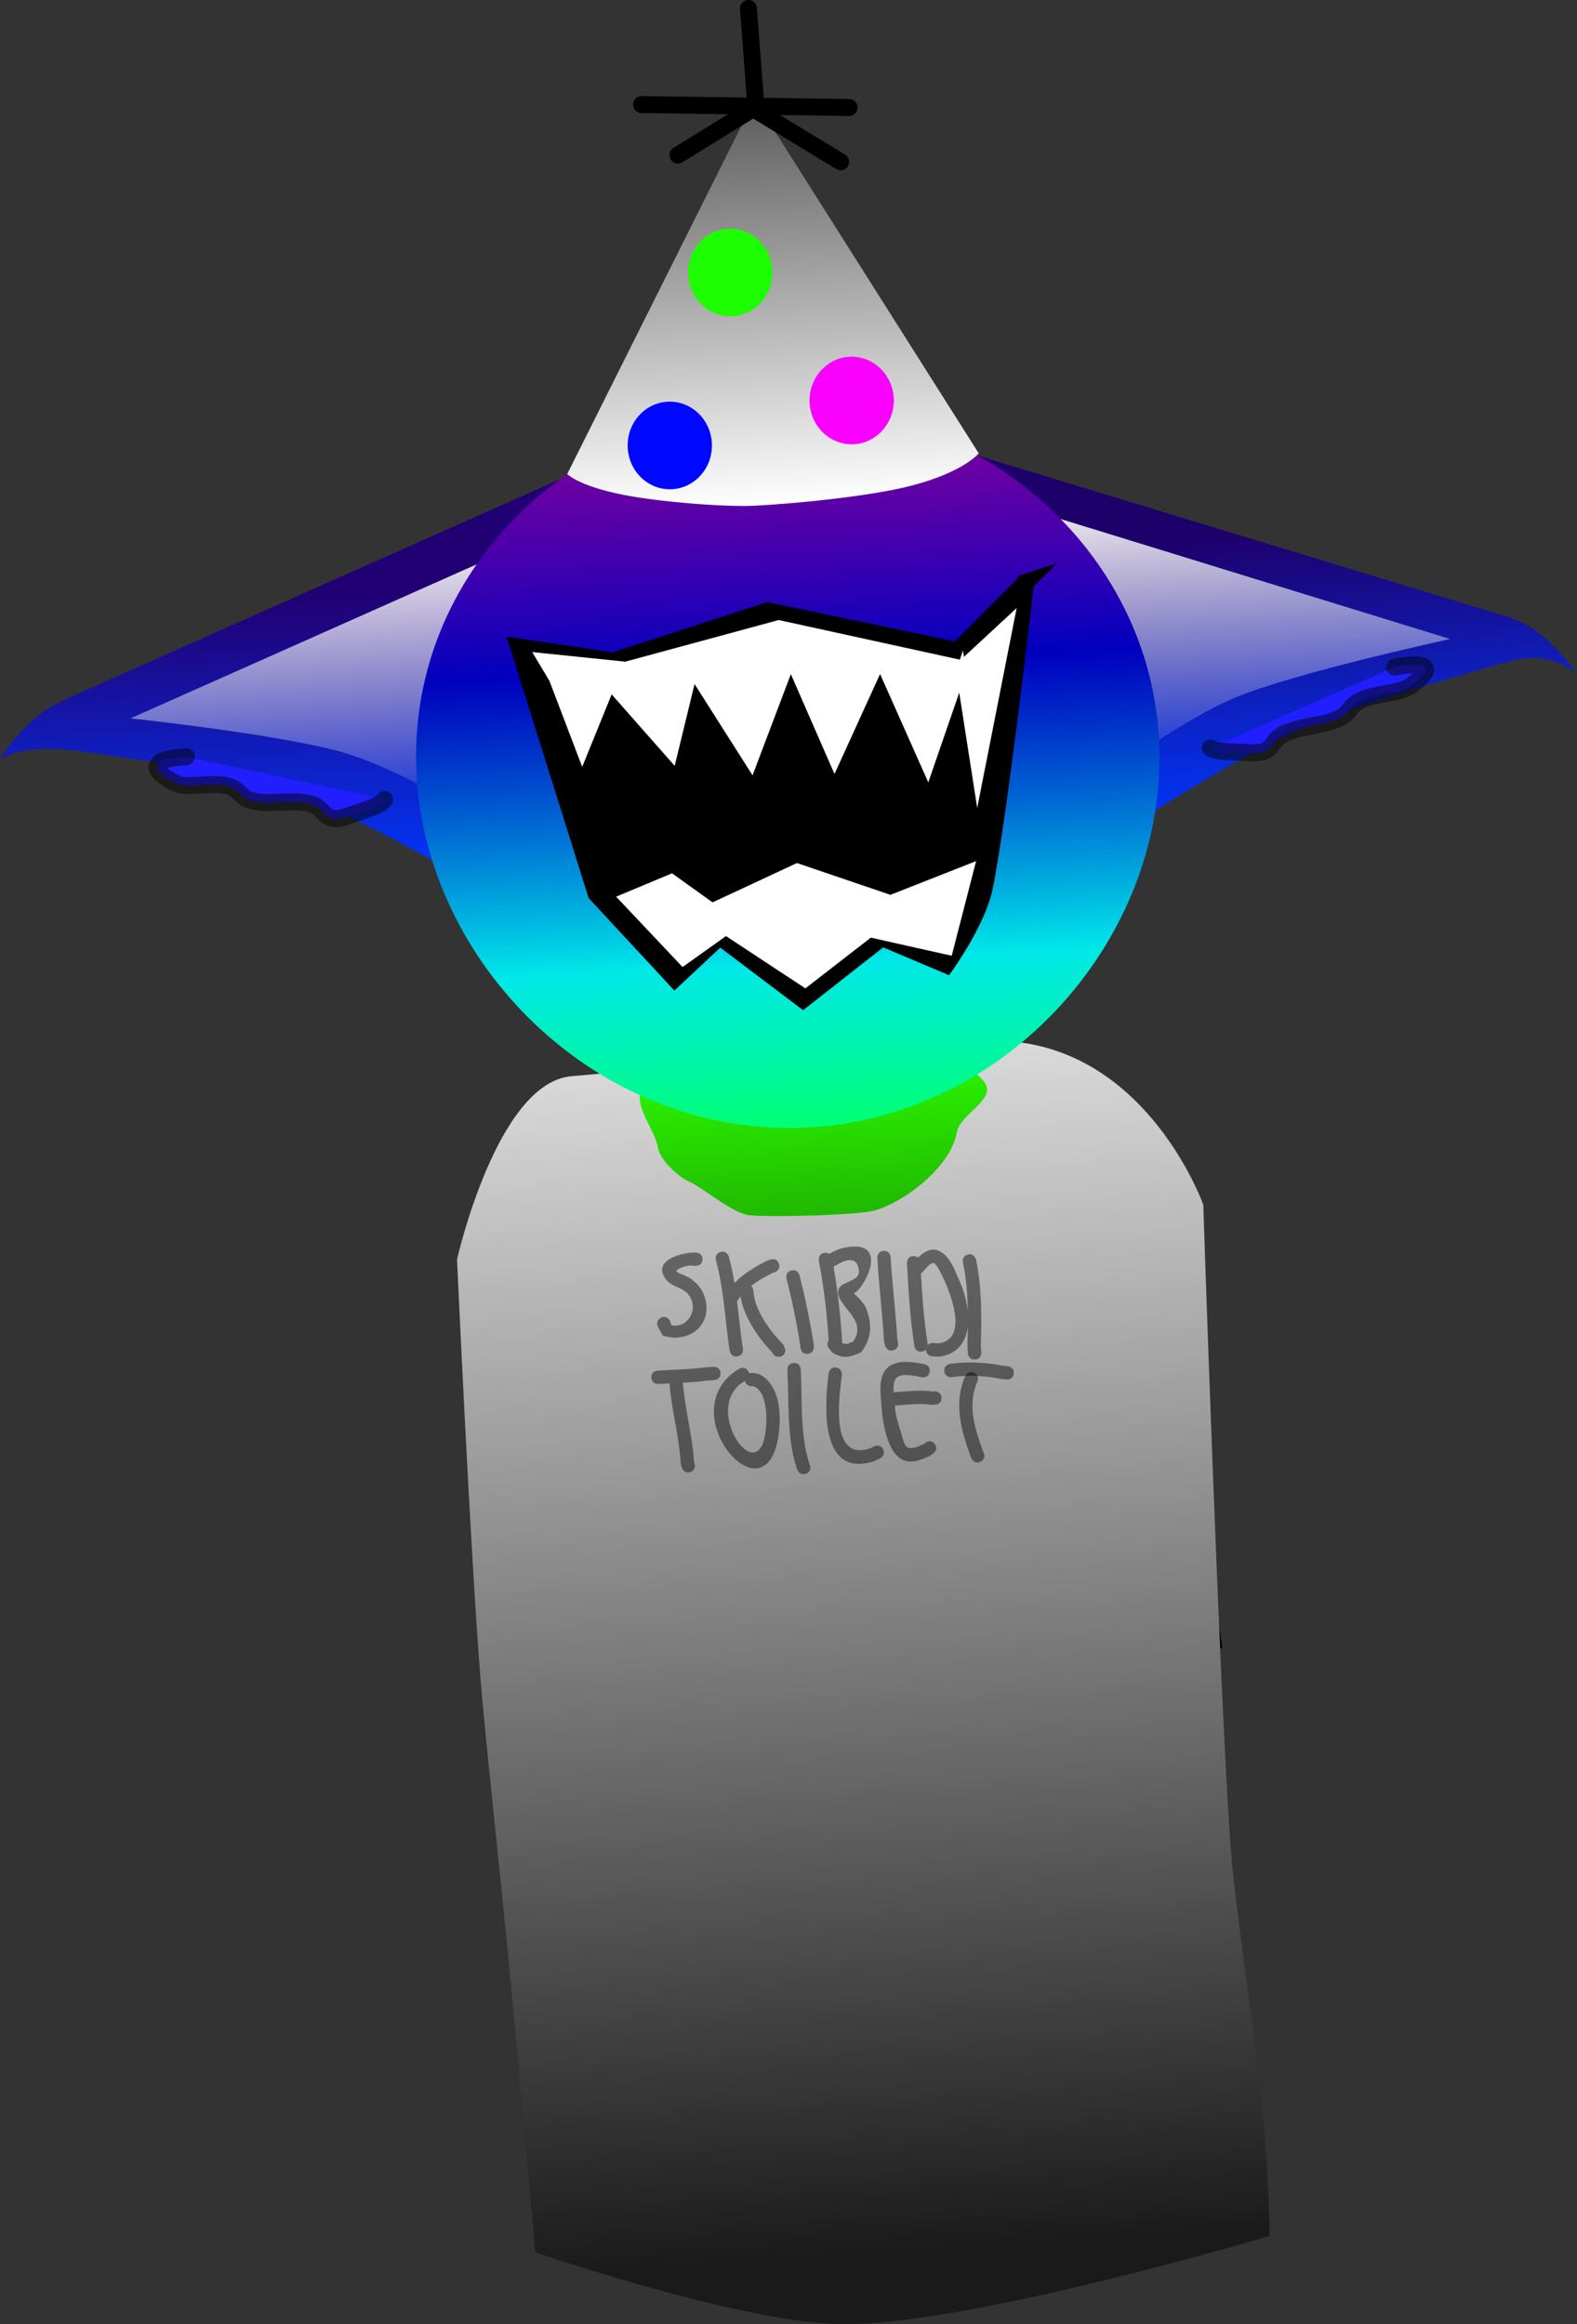<svg version="1.1" xmlns="http://www.w3.org/2000/svg" xmlns:xlink="http://www.w3.org/1999/xlink" width="232.393" height="342.586" viewBox="0,0,232.393,342.586"><rect x="0" y="0" width="232.393" height="342.586" fill="#333333" stroke="none"/><defs><linearGradient x1="388.748" y1="88.895" x2="392.583" y2="131.865" gradientUnits="userSpaceOnUse" id="color-1"><stop offset="0" stop-color="#1e006b"/><stop offset="1" stop-color="#0038ff"/></linearGradient><linearGradient x1="227.203" y1="99.133" x2="228.168" y2="142.263" gradientUnits="userSpaceOnUse" id="color-2"><stop offset="0" stop-color="#210073"/><stop offset="1" stop-color="#0038ff"/></linearGradient><linearGradient x1="315.037" y1="164.501" x2="320.199" y2="257.083" gradientUnits="userSpaceOnUse" id="color-3"><stop offset="0" stop-color="#2dff00"/><stop offset="1" stop-color="#000000"/></linearGradient><linearGradient x1="314.666" y1="165.942" x2="325.756" y2="343.811" gradientUnits="userSpaceOnUse" id="color-4"><stop offset="0" stop-color="#dadada"/><stop offset="1" stop-color="#1a1a1a"/></linearGradient><linearGradient x1="245.553" y1="89.409" x2="248.013" y2="133.539" gradientUnits="userSpaceOnUse" id="color-5"><stop offset="0" stop-color="#ffffff"/><stop offset="1" stop-color="#ffffff" stop-opacity="0"/></linearGradient><linearGradient x1="371.353" y1="81.537" x2="373.813" y2="125.668" gradientUnits="userSpaceOnUse" id="color-6"><stop offset="0" stop-color="#ffffff"/><stop offset="1" stop-color="#ffffff" stop-opacity="0"/></linearGradient><linearGradient x1="237.643" y1="332.465" x2="224.949" y2="69.162" gradientUnits="userSpaceOnUse" id="color-7"><stop offset="0" stop-color="#ff0000"/><stop offset="0.333" stop-color="#ffff00"/><stop offset="0.5" stop-color="#00ff00"/><stop offset="0.666" stop-color="#00ffff"/><stop offset="0.833" stop-color="#0000ff"/><stop offset="1" stop-color="#ff00ff"/></linearGradient><linearGradient x1="307.079" y1="71.078" x2="313.003" y2="177.349" gradientUnits="userSpaceOnUse" id="color-8"><stop offset="0" stop-color="#000000" stop-opacity="0.396"/><stop offset="1" stop-color="#000000" stop-opacity="0"/></linearGradient><linearGradient x1="304.785" y1="25.825" x2="308.114" y2="85.535" gradientUnits="userSpaceOnUse" id="color-9"><stop offset="0" stop-color="#5b5b5b"/><stop offset="1" stop-color="#ffffff"/></linearGradient></defs><g transform="translate(-193.869,-11.162)"><g stroke-miterlimit="10"><path d="M325.638,74.564c0,0 74.958,22.812 90.716,27.607c5.553,1.69 9.908,8.403 9.908,8.403c0,0 -3.422,-3.744 -9.908,-1.939c-9.404,2.617 -22.399,6.44 -29.631,9.464c-11.127,4.653 -29.457,16.918 -29.457,16.918z" fill="url(#color-1)" stroke="#000000" stroke-width="0" stroke-linecap="butt"/><path d="M263.617,141.47c0,0 -18.176,-11.058 -29.634,-14.411c-6.988,-2.045 -19.341,-3.946 -29.111,-5.251c-8.111,-1.083 -11.004,1.321 -11.004,1.321c0,0 3.34,-6.092 9.465,-8.818c15.143,-6.739 78.871,-35.103 78.871,-35.103z" fill="url(#color-2)" stroke="#000000" stroke-width="0" stroke-linecap="butt"/><path d="M269.554,258.017l-3.814,-56.344c0,0 -0.836,-12.323 0.029,-13.293c2.653,-2.976 6.626,-17.135 14.636,-17.74c10.547,-0.797 37.189,-2.571 59.025,-4.221c23.684,-1.79 25.279,25.473 25.279,25.473l9.305,62.191z" fill="url(#color-3)" stroke="#000000" stroke-width="0" stroke-linecap="butt"/><path d="M272.742,343.135c0,0 -1.284,-15.234 -3.762,-41.424c-1.064,-11.242 -3.681,-35.146 -4.316,-43.216c-1.538,-19.532 -3.444,-61.709 -3.444,-61.709c0,0 5.84,-25.974 16.82,-26.991c3.144,-0.291 7.534,-0.664 12.729,-1.098c0.794,0.946 -2.357,1.998 -2.607,3.91c-0.291,2.221 2.263,5.396 2.661,7.66c0.376,2.134 3.275,4.458 4.423,4.967c2.348,1.041 6.421,4.721 9.069,5.045c2.544,0.311 15.996,0.043 18.56,-0.729c4.627,-1.392 11.154,-6.602 11.975,-11.41c0.45,-2.637 5.104,-4.551 4.41,-6.836c-0.664,-2.186 -6.708,-4.768 -5.065,-6.313c1.071,-0.098 2.137,-0.195 3.196,-0.293c24.486,-2.267 33.799,24.04 33.799,24.04c0,0 2.148,65.656 3.883,92.714c0.665,10.368 3.36,26.694 4.544,37.955c1.433,13.629 1.318,21.328 1.318,21.328c0,0 -42.018,12.567 -61.841,13.007c-14.658,0.325 -46.351,-10.607 -46.351,-10.607z" fill="url(#color-4)" stroke="#000000" stroke-width="0" stroke-linecap="butt"/><path d="M250.554,128.996c-0.637,0.979 -3.013,1.573 -4.894,2.252c-0.308,0.111 -1.824,0.706 -2.595,0.573c-1.85,-0.321 -1.441,-1.85 -4.061,-2.317c-2.625,-0.469 -5.043,0.271 -7.554,-0.211c-2.389,-0.458 -1.989,-1.856 -4.343,-2.346c-2.362,-0.492 -5.563,0.463 -7.198,-0.294c-3.795,-1.758 -4.386,-3.64 1.424,-3.953" fill="#211fff" stroke-opacity="0.49" stroke="#000000" stroke-width="2.5" stroke-linecap="round"/><path d="M399.385,109.499c5.73,-1.102 5.549,0.554 2.217,2.858c-1.435,0.992 -4.756,0.968 -6.956,1.916c-2.193,0.945 -1.51,1.979 -3.743,2.906c-2.348,0.975 -4.86,0.941 -7.321,1.932c-2.456,0.988 -1.737,2.126 -3.473,2.817c-0.724,0.288 -2.326,0.161 -2.65,0.143c-1.976,-0.11 -4.417,-0.035 -5.243,-0.676" fill="#211fff" stroke-opacity="0.49" stroke="#000000" stroke-width="2.5" stroke-linecap="round"/><path d="M266.009,132.536c0,0 -13.142,-7.995 -21.426,-10.42c-9.248,-2.706 -31.49,-5.065 -31.49,-5.065l66.356,-29.532z" fill="url(#color-5)" stroke-opacity="0.502" stroke="#000000" stroke-width="0" stroke-linecap="butt"/><path d="M336.576,83.476l70.99,21.875c0,0 -22.415,4.848 -31.541,8.579c-8.175,3.342 -20.676,12.767 -20.676,12.767z" fill="url(#color-6)" stroke-opacity="0.502" stroke="#000000" stroke-width="0" stroke-linecap="butt"/><path d="M364.73,123.393c-0.352,28.552 -24.939,54.401 -55.189,54.028c-30.25,-0.373 -54.709,-26.827 -54.357,-55.38c0.352,-28.552 25.161,-51.395 55.411,-51.022c30.25,0.373 54.488,23.822 54.135,52.374z" fill="url(#color-7)" stroke="#000000" stroke-width="0" stroke-linecap="butt"/><path d="M364.73,123.393c-0.352,28.552 -24.939,54.401 -55.189,54.028c-30.25,-0.373 -54.709,-26.827 -54.357,-55.38c0.352,-28.552 25.161,-51.395 55.411,-51.022c30.25,0.373 54.488,23.822 54.135,52.374z" fill="url(#color-8)" stroke="#000000" stroke-width="0" stroke-linecap="butt"/><g fill-opacity="0.467" fill="#000000" stroke="none" stroke-width="0.5" stroke-linecap="butt"><path d="M291.291,205.383c0.894,-0.417 1.311,0.478 1.311,0.478l0.208,0.651c2.545,0.451 4.135,-2.561 2.477,-4.58c-0.83,-1.011 -2.388,-1.105 -3.179,-2.068c-2.405,-2.93 2.308,-4.156 4.339,-4.082c0,0 0.986,0.043 0.943,1.029c-0.043,0.986 -1.029,0.943 -1.029,0.943c-0.292,-0.016 -0.586,-0.074 -0.877,-0.047c-0.319,0.029 -0.637,0.101 -0.939,0.211c-2.256,0.821 -0.103,0.84 1.131,1.739c0.921,0.67 1.599,1.401 1.982,2.508c1.48,4.283 -2.38,7.144 -6.14,5.84l-0.705,-1.309c0,0 -0.417,-0.895 0.478,-1.311z"/><path d="M308.667,211.146c-0.6,0.033 -0.855,-0.319 -0.963,-0.6c-2.094,-2.198 -4.247,-5.27 -4.708,-8.315c-0.151,0.193 -0.294,0.394 -0.427,0.604c0,0 -0.03,0.047 -0.087,0.111c0.252,2.008 0.448,4.026 0.715,6.022l0.154,0.985c0,0 0.153,0.975 -0.822,1.128c-0.975,0.153 -1.128,-0.822 -1.128,-0.822l-0.158,-1.008c-0.546,-4.11 -0.778,-8.327 -1.876,-12.341c0,0 -0.26,-0.952 0.692,-1.212c0.952,-0.26 1.212,0.692 1.212,0.692c0.35,1.281 0.614,2.581 0.83,3.891c1.339,-1.388 3.011,-2.387 4.772,-3.291l0.553,-0.187c0,0 0.943,-0.292 1.235,0.65c0.292,0.943 -0.65,1.235 -0.65,1.235l-0.237,0.058c-1.119,0.573 -2.239,1.188 -3.222,1.956c0.315,0.275 0.339,0.72 0.339,0.72c0.133,2.836 2.476,5.97 4.421,7.949l0.286,0.736c0,0 0.055,0.985 -0.93,1.04z"/><path d="M312.865,210.711c-0.985,0.055 -1.04,-0.93 -1.04,-0.93l-0.006,-0.203c-0.519,-3.314 -1.208,-6.703 -2.048,-9.944c0,0 -0.247,-0.955 0.708,-1.203c0.955,-0.247 1.203,0.708 1.203,0.708c0.852,3.303 1.558,6.756 2.087,10.133l0.027,0.398c0,0 0.055,0.985 -0.93,1.04z"/><path d="M319.556,208.929c2.442,-3.289 -2.699,-5.335 -2.14,-7.66c0.304,-1.266 3.208,-1.144 3.025,-2.832c-0.251,-2.302 -2.091,-1.608 -3.594,-0.637c0,0 -0.054,0.034 -0.143,0.071c0.644,3.696 1.057,7.511 1.281,11.241c0.526,0.258 0.774,0.111 1.572,-0.182zM318.274,195.074c7.023,-1.455 2.855,6.275 1.405,6.702c0.573,0.503 1.548,1.536 1.784,2.123c0.964,2.402 0.891,4.584 -0.724,6.609c-1.796,0.739 -2.493,0.975 -4.21,0.033l-0.579,-0.75c0,0 -0.335,-0.586 0.034,-1.066c-0.248,-3.906 -0.716,-7.903 -1.446,-11.733c0,0 -0.185,-0.969 0.785,-1.154c0.33,-0.063 0.569,0.008 0.741,0.129c0.69,-0.401 1.433,-0.732 2.211,-0.893z"/><path d="M325.464,210.196c-0.963,0.216 -1.179,-0.747 -1.179,-0.747l-0.156,-0.757c-0.224,-4.04 -0.751,-8.061 -0.977,-12.11c0,0 -0.055,-0.985 0.93,-1.04c0.985,-0.055 1.04,0.93 1.04,0.93c0.226,4.049 0.75,8.069 0.977,12.11l0.111,0.434c0,0 0.216,0.963 -0.747,1.179z"/><path d="M337.541,211.547c-0.985,0.055 -1.04,-0.93 -1.04,-0.93l-0.063,-1.143c0.025,-0.937 0.048,-1.88 0.058,-2.827c-0.258,2.204 -1.408,4.043 -4.123,4.482l-1.098,-0.042c0,0 -0.982,-0.054 -0.931,-1.035c-0.136,0.17 -0.356,0.308 -0.708,0.328c-0.985,0.055 -1.04,-0.93 -1.04,-0.93l-0.001,-0.103c-0.625,-4.001 -0.851,-7.955 -1.076,-12.001c0,0 -0.055,-0.985 0.93,-1.04c0.326,-0.018 0.551,0.078 0.705,0.214c0.787,-0.757 1.793,-1.445 2.898,-1.061c1.755,0.61 2.606,3.126 3.265,4.626c0.557,1.268 1.013,2.819 1.175,4.356c-0.043,-2.426 -0.225,-4.85 -0.724,-7.203c0,0 -0.204,-0.966 0.761,-1.17c0.966,-0.204 1.17,0.761 1.17,0.761c0.867,4.115 0.832,8.429 0.714,12.617l0.06,1.061c0,0 0.055,0.985 -0.93,1.04zM331.382,209.115l0.717,0.058c4.635,-0.495 1.805,-7.565 0.635,-9.912c-0.15,-0.3 -0.722,-1.644 -1.243,-1.91c-0.449,-0.229 -1.488,1.123 -1.612,1.265c0,0 -0.114,0.127 -0.3,0.229c0.197,3.423 0.431,6.793 0.965,10.196l0.022,0.298c0,0 0.002,0.039 -0.002,0.103c0.306,-0.355 0.819,-0.327 0.819,-0.327z"/><path d="M300.038,213.554c0.055,0.985 -0.93,1.04 -0.93,1.04l-0.827,0.043c-1.255,0.167 -2.519,0.262 -3.785,0.333c0.321,3.979 1.427,7.813 1.652,11.768l0.08,0.158c0,0 0.292,0.943 -0.65,1.235c-0.943,0.292 -1.235,-0.65 -1.235,-0.65l-0.165,-0.633c-0.214,-3.95 -1.332,-7.798 -1.653,-11.779c-0.544,0.026 -1.087,0.052 -1.629,0.082c0,0 -0.985,0.055 -1.04,-0.93c-0.055,-0.985 0.93,-1.04 0.93,-1.04c2.411,-0.134 4.841,-0.181 7.235,-0.501l0.977,-0.057c0,0 0.985,-0.055 1.04,0.93z"/><path d="M303.653,214.698c-6.996,3.939 2.914,17.703 3.145,5.832c0.063,-1.49 -0.262,-4.55 -1.909,-5.037l-0.365,-0.008c0,0 -0.771,-0.085 -0.871,-0.787zM304.264,213.582c0.248,-0.084 0.475,-0.059 0.475,-0.059l0.849,0.125c2.545,1.081 3.257,4.359 3.182,6.944c-0.573,16.856 -16.818,-1.175 -5.976,-7.674c0,0 0.857,-0.49 1.347,0.367c0.06,0.104 0.099,0.203 0.123,0.297z"/><path d="M312.653,228.365c-0.917,0.364 -1.281,-0.554 -1.281,-0.554l-0.142,-0.366c-1.444,-4.661 -1.063,-9.514 -1.332,-14.34c0,0 -0.055,-0.985 0.93,-1.04c0.985,-0.055 1.04,0.93 1.04,0.93c0.259,4.652 -0.147,9.376 1.246,13.865l0.092,0.224c0,0 0.364,0.917 -0.554,1.281z"/><path d="M324.008,224.797c0.439,0.884 -0.445,1.323 -0.445,1.323l-0.811,0.392c-8.017,2.613 -7.42,-7.773 -6.778,-12.917c0,0 0.122,-0.979 1.102,-0.857c0.979,0.122 0.857,1.102 0.857,1.102c-0.443,3.548 -1.752,12.84 4.195,10.8l0.558,-0.288c0,0 0.884,-0.439 1.323,0.445z"/><path d="M332.61,217.167c0.055,0.985 -0.93,1.04 -0.93,1.04l-0.595,0.014c-1.745,-0.258 -3.577,-0.007 -5.346,0.114c0.095,1.558 0.538,2.841 1.014,4.337c0.149,0.468 0.349,1.721 1.011,1.885c0.805,0.199 1.678,-0.308 2.359,-0.629l0.114,-0.112c0,0 0.789,-0.592 1.382,0.197c0.592,0.789 -0.197,1.382 -0.197,1.382l-0.465,0.322c-1.155,0.534 -2.477,1.155 -3.798,0.719c-2.572,-0.848 -3.267,-5.862 -3.396,-8.072c-0.103,-1.772 -0.587,-4.308 0.967,-5.657c1.405,-1.219 3.725,-0.786 5.347,-0.48c0,0 0.969,0.186 0.784,1.155c-0.186,0.969 -1.155,0.784 -1.155,0.784c-0.91,-0.177 -2.826,-0.68 -3.672,0.023c-0.477,0.396 -0.538,1.296 -0.486,2.181c1.932,-0.122 3.899,-0.368 5.815,-0.103l0.207,-0.031c0,0 0.985,-0.055 1.04,0.93z"/><path d="M338.292,226.634c-0.917,0.364 -1.281,-0.554 -1.281,-0.554l-0.125,-0.317c-1.422,-3.85 -2.483,-7.78 -0.795,-11.747c0,0 0.392,-0.906 1.297,-0.514c0.906,0.392 0.514,1.297 0.514,1.297c-1.514,3.439 -0.396,6.956 0.835,10.279l0.109,0.274c0,0 0.364,0.917 -0.554,1.281z"/><path d="M343.258,213.597c-0.085,0.983 -1.068,0.898 -1.068,0.898l-0.828,-0.079c-2.249,-0.49 -4.923,-0.615 -7.205,-0.271c0,0 -0.976,0.144 -1.12,-0.832c-0.144,-0.976 0.832,-1.12 0.832,-1.12c2.528,-0.365 5.41,-0.231 7.906,0.294l0.586,0.043c0,0 0.983,0.085 0.898,1.068z"/></g><path d="M277.454,81.033l27.625,-55.224l33.023,52.18c0,0 -2.164,2.727 -9.867,4.742c-6.525,1.707 -18.258,2.727 -23.2,2.975c-4.232,0.212 -14.167,-0.554 -19.61,-1.668c-6.368,-1.303 -7.971,-3.004 -7.971,-3.004z" fill="url(#color-9)" stroke="#000000" stroke-width="0" stroke-linecap="butt"/><path d="M307.694,51.233c0.056,3.565 -2.678,6.499 -6.106,6.553c-3.428,0.054 -6.253,-2.793 -6.308,-6.358c-0.056,-3.565 2.678,-6.499 6.106,-6.553c3.428,-0.054 6.253,2.793 6.308,6.358z" fill="#1dff00" stroke="#000000" stroke-width="0" stroke-linecap="butt"/><path d="M325.581,70.096c0.056,3.565 -2.678,6.499 -6.106,6.553c-3.428,0.054 -6.253,-2.793 -6.308,-6.358c-0.056,-3.565 2.678,-6.499 6.106,-6.553c3.428,-0.054 6.253,2.793 6.308,6.358z" fill="#fa00ff" stroke="#000000" stroke-width="0" stroke-linecap="butt"/><path d="M298.78,76.725c0.056,3.565 -2.678,6.499 -6.106,6.553c-3.428,0.054 -6.253,-2.793 -6.308,-6.358c-0.056,-3.565 2.678,-6.499 6.106,-6.553c3.428,-0.054 6.253,2.793 6.308,6.358z" fill="#0007ff" stroke="#000000" stroke-width="0" stroke-linecap="butt"/><path d="M318.987,27.007l-30.574,-0.433" fill="none" stroke="#000000" stroke-width="2.5" stroke-linecap="round"/><path d="M317.744,35.011l-12.437,-7.561l-1.148,-15.038" fill="none" stroke="#000000" stroke-width="2.5" stroke-linecap="round"/><path d="M304.395,27.464l-10.619,6.554" fill="none" stroke="#000000" stroke-width="2.5" stroke-linecap="round"/><path d="M344.998,97.038c0,0 -4.012,34.985 -6.084,44.954c-1.019,4.905 -5.623,11.372 -5.623,11.372l-9.466,-4.001l-11.617,9.124l-12.283,-9.283l-6.614,6.196l-11.588,-12.51l-11.407,-36.364l13.927,2.081l22.762,-7.41l27.972,5.877l10.022,-10.036z" fill="#000000" stroke="#000000" stroke-width="2.5" stroke-linecap="round"/><path d="M273.71,108.174l12.373,1.272l22.553,-6.122l27.028,5.912l6.84,-6.332l-4.543,23.029l-2.461,-15.777l-4.923,14.281l-7.009,-15.756l-6.712,14.726l-6.493,-14.866l-5.767,15.232l-8.685,-13.672l-3.008,12.369l-9.138,-10.365l-4.08,10.043l-4.173,-10.952z" fill="#ffffff" stroke="#ffffff" stroke-width="1.5" stroke-linecap="round"/><path d="M294.549,152.711l-8.595,-9.111l6.854,-2.863l5.986,4.297l12.561,-5.858l13.748,4.68l11.515,-4.533l-3.046,11.823l-11.555,-2.587l-9.499,7.364l-11.682,-7.695z" fill="#ffffff" stroke="#ffffff" stroke-width="1.5" stroke-linecap="round"/></g></g></svg>